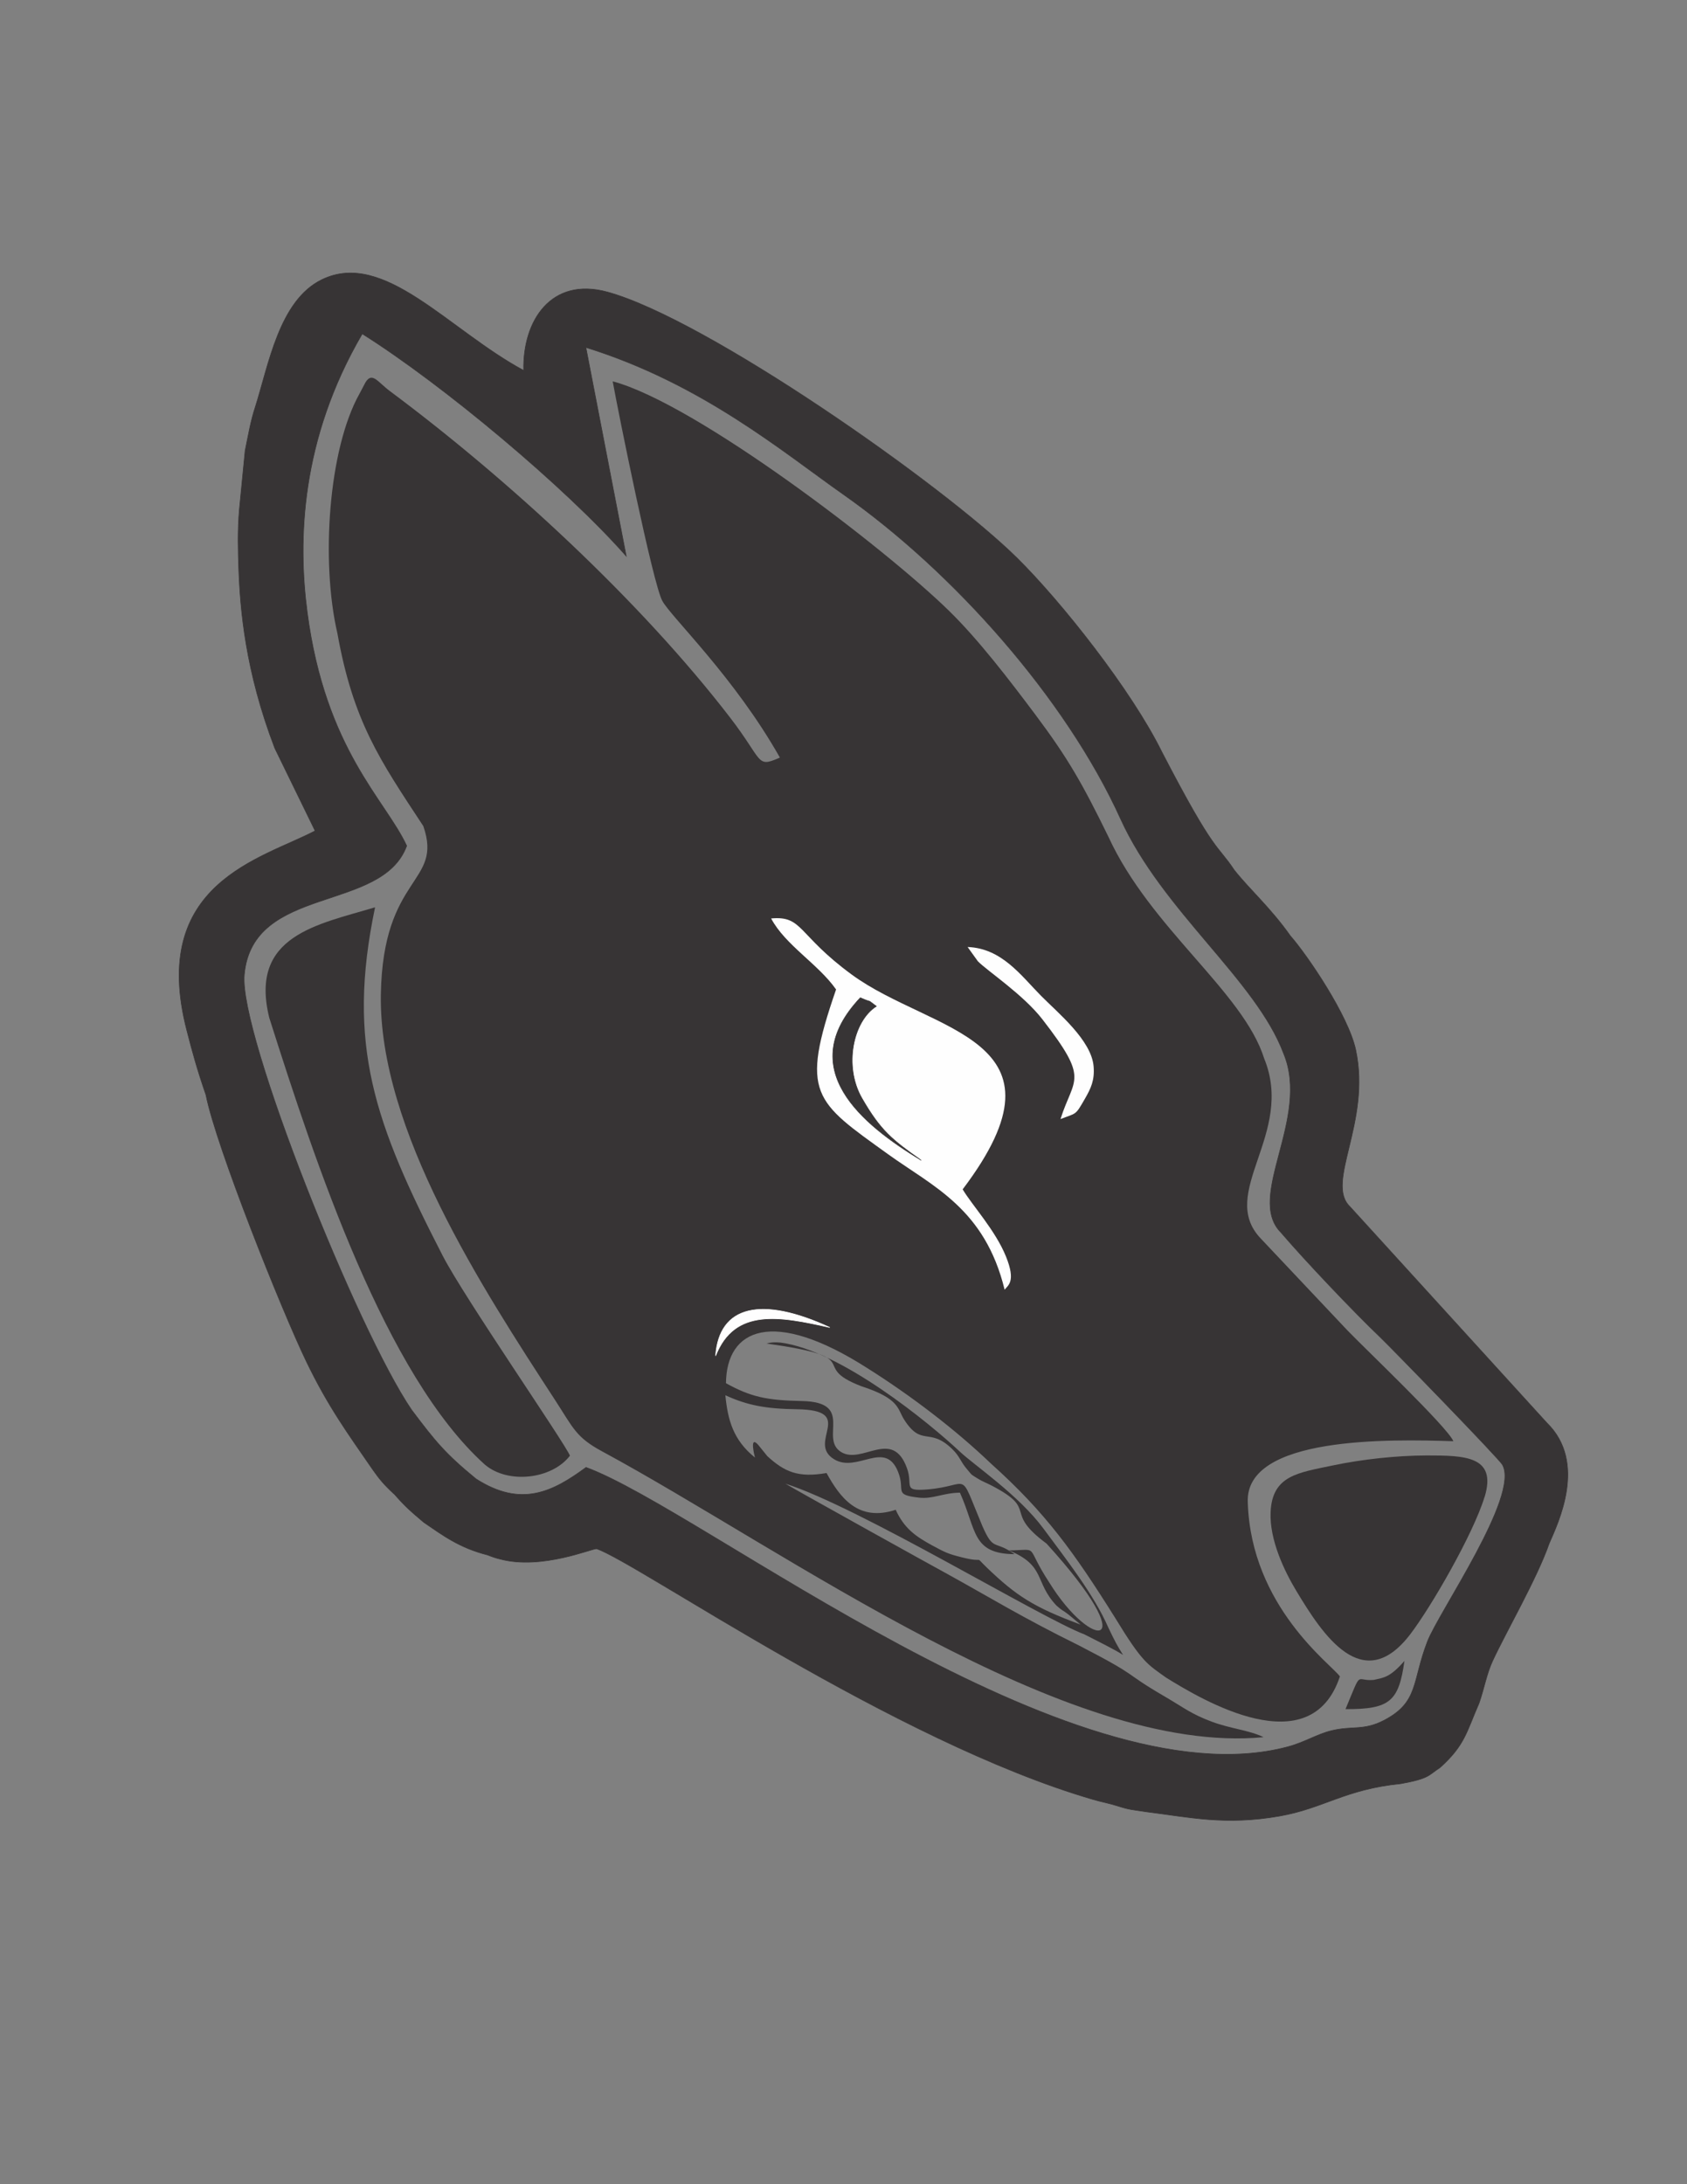 <?xml version="1.0" encoding="UTF-8"?>
<!DOCTYPE svg PUBLIC "-//W3C//DTD SVG 1.1//EN" "http://www.w3.org/Graphics/SVG/1.1/DTD/svg11.dtd">
<!-- Creator: CorelDRAW X6 -->
<svg xmlns="http://www.w3.org/2000/svg" xml:space="preserve" width="215.9mm" height="279.4mm" version="1.1" style="shape-rendering:geometricPrecision; text-rendering:geometricPrecision; image-rendering:optimizeQuality; fill-rule:evenodd; clip-rule:evenodd"
viewBox="0 0 21590 27940"
 xmlns:xlink="http://www.w3.org/1999/xlink">
 <rect x="0" y="0" width="21590" height="27940" fill="#808080" stroke="none"/>
 <defs>
  <style type="text/css">
   <![CDATA[
    .str0 {stroke:#373435;stroke-width:7.62}
    .str1 {stroke:#FEFEFE;stroke-width:7.62}
    .fil0 {fill:#373435}
    .fil2 {fill:#FEFEFE}
    .fil1 {fill:#FEFEFE}
   ]]>
  </style>
 </defs>
 <g id="Capa_x0020_1">
  <path class="fil0 str0" d="M5037 19102c155,177 222,232 387,372 239,163 454,326 816,417 76,30 103,38 158,52 538,145 1198,-145 1239,-131 528,182 3811,2469 6357,3208 107,31 204,48 307,81 162,52 190,47 367,75 552,69 1010,177 1707,55 569,-100 834,-342 1550,-414 373,-67 352,-108 504,-206 320,-288 338,-455 499,-822 66,-188 97,-377 175,-545 173,-373 567,-1052 723,-1500 114,-262 490,-1036 -30,-1543l-2521 -2767c-319,-307 275,-1073 75,-2005 -95,-441 -622,-1214 -837,-1458 -247,-352 -524,-596 -718,-842 -222,-335 -241,-189 -926,-1510 -389,-789 -1283,-1917 -1849,-2477 -946,-936 -3984,-3063 -5249,-3407 -716,-195 -1084,365 -1069,1004 -965,-520 -1785,-1546 -2580,-1163 -551,265 -685,1101 -857,1638 -56,169 -88,357 -128,552l-73 746c-25,277 -16,547 -9,755 19,523 82,1312 462,2304l516 1057c-676,357 -2131,665 -1642,2552 74,286 129,490 245,827 129,654 970,2757 1286,3411 280,580 530,919 849,1382 86,123 148,196 266,305zm168 -8281c-271,-588 -1041,-1229 -1273,-2987 -122,-921 -87,-2211 704,-3564 1030,647 2608,1968 3378,2843l-516 -2669c1483,461 2523,1338 3299,1883 1398,982 2843,2603 3543,4145 537,1182 1736,2064 2088,3005 345,829 -489,1832 -35,2288 309,361 929,1014 1275,1344 143,137 1536,1568 1561,1629 222,395 -814,1881 -960,2259 -200,514 -107,777 -559,1011 -260,134 -399,66 -667,130 -186,44 -347,151 -569,209 -2770,731 -7473,-3025 -8974,-3576 -421,309 -826,521 -1408,147 -400,-328 -524,-484 -824,-882 -698,-1023 -2210,-4803 -2142,-5565 103,-1160 1765,-791 2079,-1652z"/>
  <path class="fil0" d="M4800 11607c-368,1759 -10,2756 867,4459 275,533 1567,2400 1627,2555 -232,303 -794,366 -1089,114 -1273,-1145 -2166,-3848 -2759,-5716 -260,-1053 616,-1191 1354,-1413z"/>
  <path class="fil0" d="M18999 19149c-145,475 -682,1405 -952,1758 -607,792 -1122,0 -1456,-555 -157,-260 -345,-656 -330,-1008 20,-474 355,-505 805,-600 361,-76 806,-125 1191,-126 488,0 903,6 743,531z"/>
  <path class="fil0" d="M5416 10565c-554,-841 -895,-1332 -1098,-2463 -213,-916 -116,-2355 283,-3066l76 -144c86,-142 158,-4 313,111 1501,1117 3199,2677 4352,4174 433,562 331,649 639,514 -583,-1032 -1393,-1798 -1505,-2005 -122,-224 -562,-2405 -635,-2808 1063,283 3485,2133 4307,2938 374,366 761,870 1102,1325 414,552 601,879 934,1560 540,1177 1726,1985 1995,2840 395,964 -602,1717 -44,2302l1109 1175c213,222 1287,1243 1356,1418 -812,-26 -2672,-67 -2631,784 43,1336 1073,2073 1179,2225 -375,1133 -1767,298 -2223,16 -240,-172 -303,-191 -649,-758 -535,-854 -898,-1357 -1596,-1983 -447,-428 -1015,-863 -1577,-1217 -1223,-783 -1806,-498 -1812,191 315,174 516,219 971,228 680,13 224,475 499,650 269,172 660,-311 847,211 79,219 -63,295 257,270 572,-45 393,-282 707,467 146,335 153,174 412,361 -549,-5 -483,-305 -699,-787 -221,4 -344,84 -523,64 -335,-38 -171,-86 -268,-329 -166,-418 -522,18 -819,-162 -360,-219 300,-630 -479,-640 -392,-5 -633,-50 -913,-179 31,314 99,572 379,797 0,0 -79,-296 41,-163l118 146c219,199 390,278 757,215 170,308 402,630 885,470 109,239 257,342 469,457 167,90 201,107 376,151 323,82 143,-39 324,134 375,360 601,506 1198,727l-156 -129c-93,-72 -61,-33 -154,-115 -286,-303 -132,-510 -608,-705 407,-7 195,-80 515,408 552,895 1224,886 -33,-495 -568,-420 -93,-423 -698,-740 -65,-34 -131,-59 -178,-89 -105,-66 -71,-40 -140,-120 -92,-107 -89,-161 -194,-263 -293,-283 -386,-21 -612,-373 -89,-139 -54,-268 -550,-429 -695,-267 108,-359 -1214,-546 60,-15 105,-18 180,-12 771,99 1909,1031 2299,1398 182,171 750,553 1068,983 291,394 645,843 827,1260 85,178 116,237 191,355 -115,-73 -324,-176 -493,-262 -571,-217 -2880,-1627 -3829,-1929 181,108 1866,1043 2067,1152 529,291 973,565 1687,916 821,424 529,322 1110,660 245,143 326,217 599,319 237,88 476,107 657,196 -2526,243 -6084,-2369 -8467,-3657 -334,-180 -367,-297 -600,-655 -931,-1430 -2257,-3462 -2230,-5185 25,-1541 800,-1418 544,-2156z"/>
  <path class="fil0" d="M17220 21862c218,-522 120,-350 362,-373 123,-29 203,-26 392,-243 -73,514 -182,620 -753,617z"/>
  <path class="fil1" d="M9869 11749c180,340 602,582 831,908 -464,1342 -276,1430 663,2106 578,416 1241,697 1494,1735 42,-57 148,-101 18,-423 -135,-336 -433,-656 -555,-861 1474,-1947 -393,-1996 -1418,-2746 -702,-514 -625,-757 -1034,-719z"/>
  <path class="fil0 str0" d="M11786 14840c-757,-459 -1630,-1172 -776,-2077 186,82 60,2 205,109 -300,191 -420,767 -185,1176 240,417 389,533 756,792z"/>
  <path class="fil1" d="M12384 12115l131 182c126,127 582,427 827,744 608,785 402,734 230,1274 209,-81 187,-42 311,-257 79,-137 127,-239 113,-415 -26,-336 -459,-688 -674,-906 -257,-260 -502,-607 -939,-623z"/>
  <path class="fil2 str1" d="M10620 16981c-873,-403 -1416,-283 -1462,363 242,-617 820,-508 1462,-363z"/>
 </g>
</svg>
